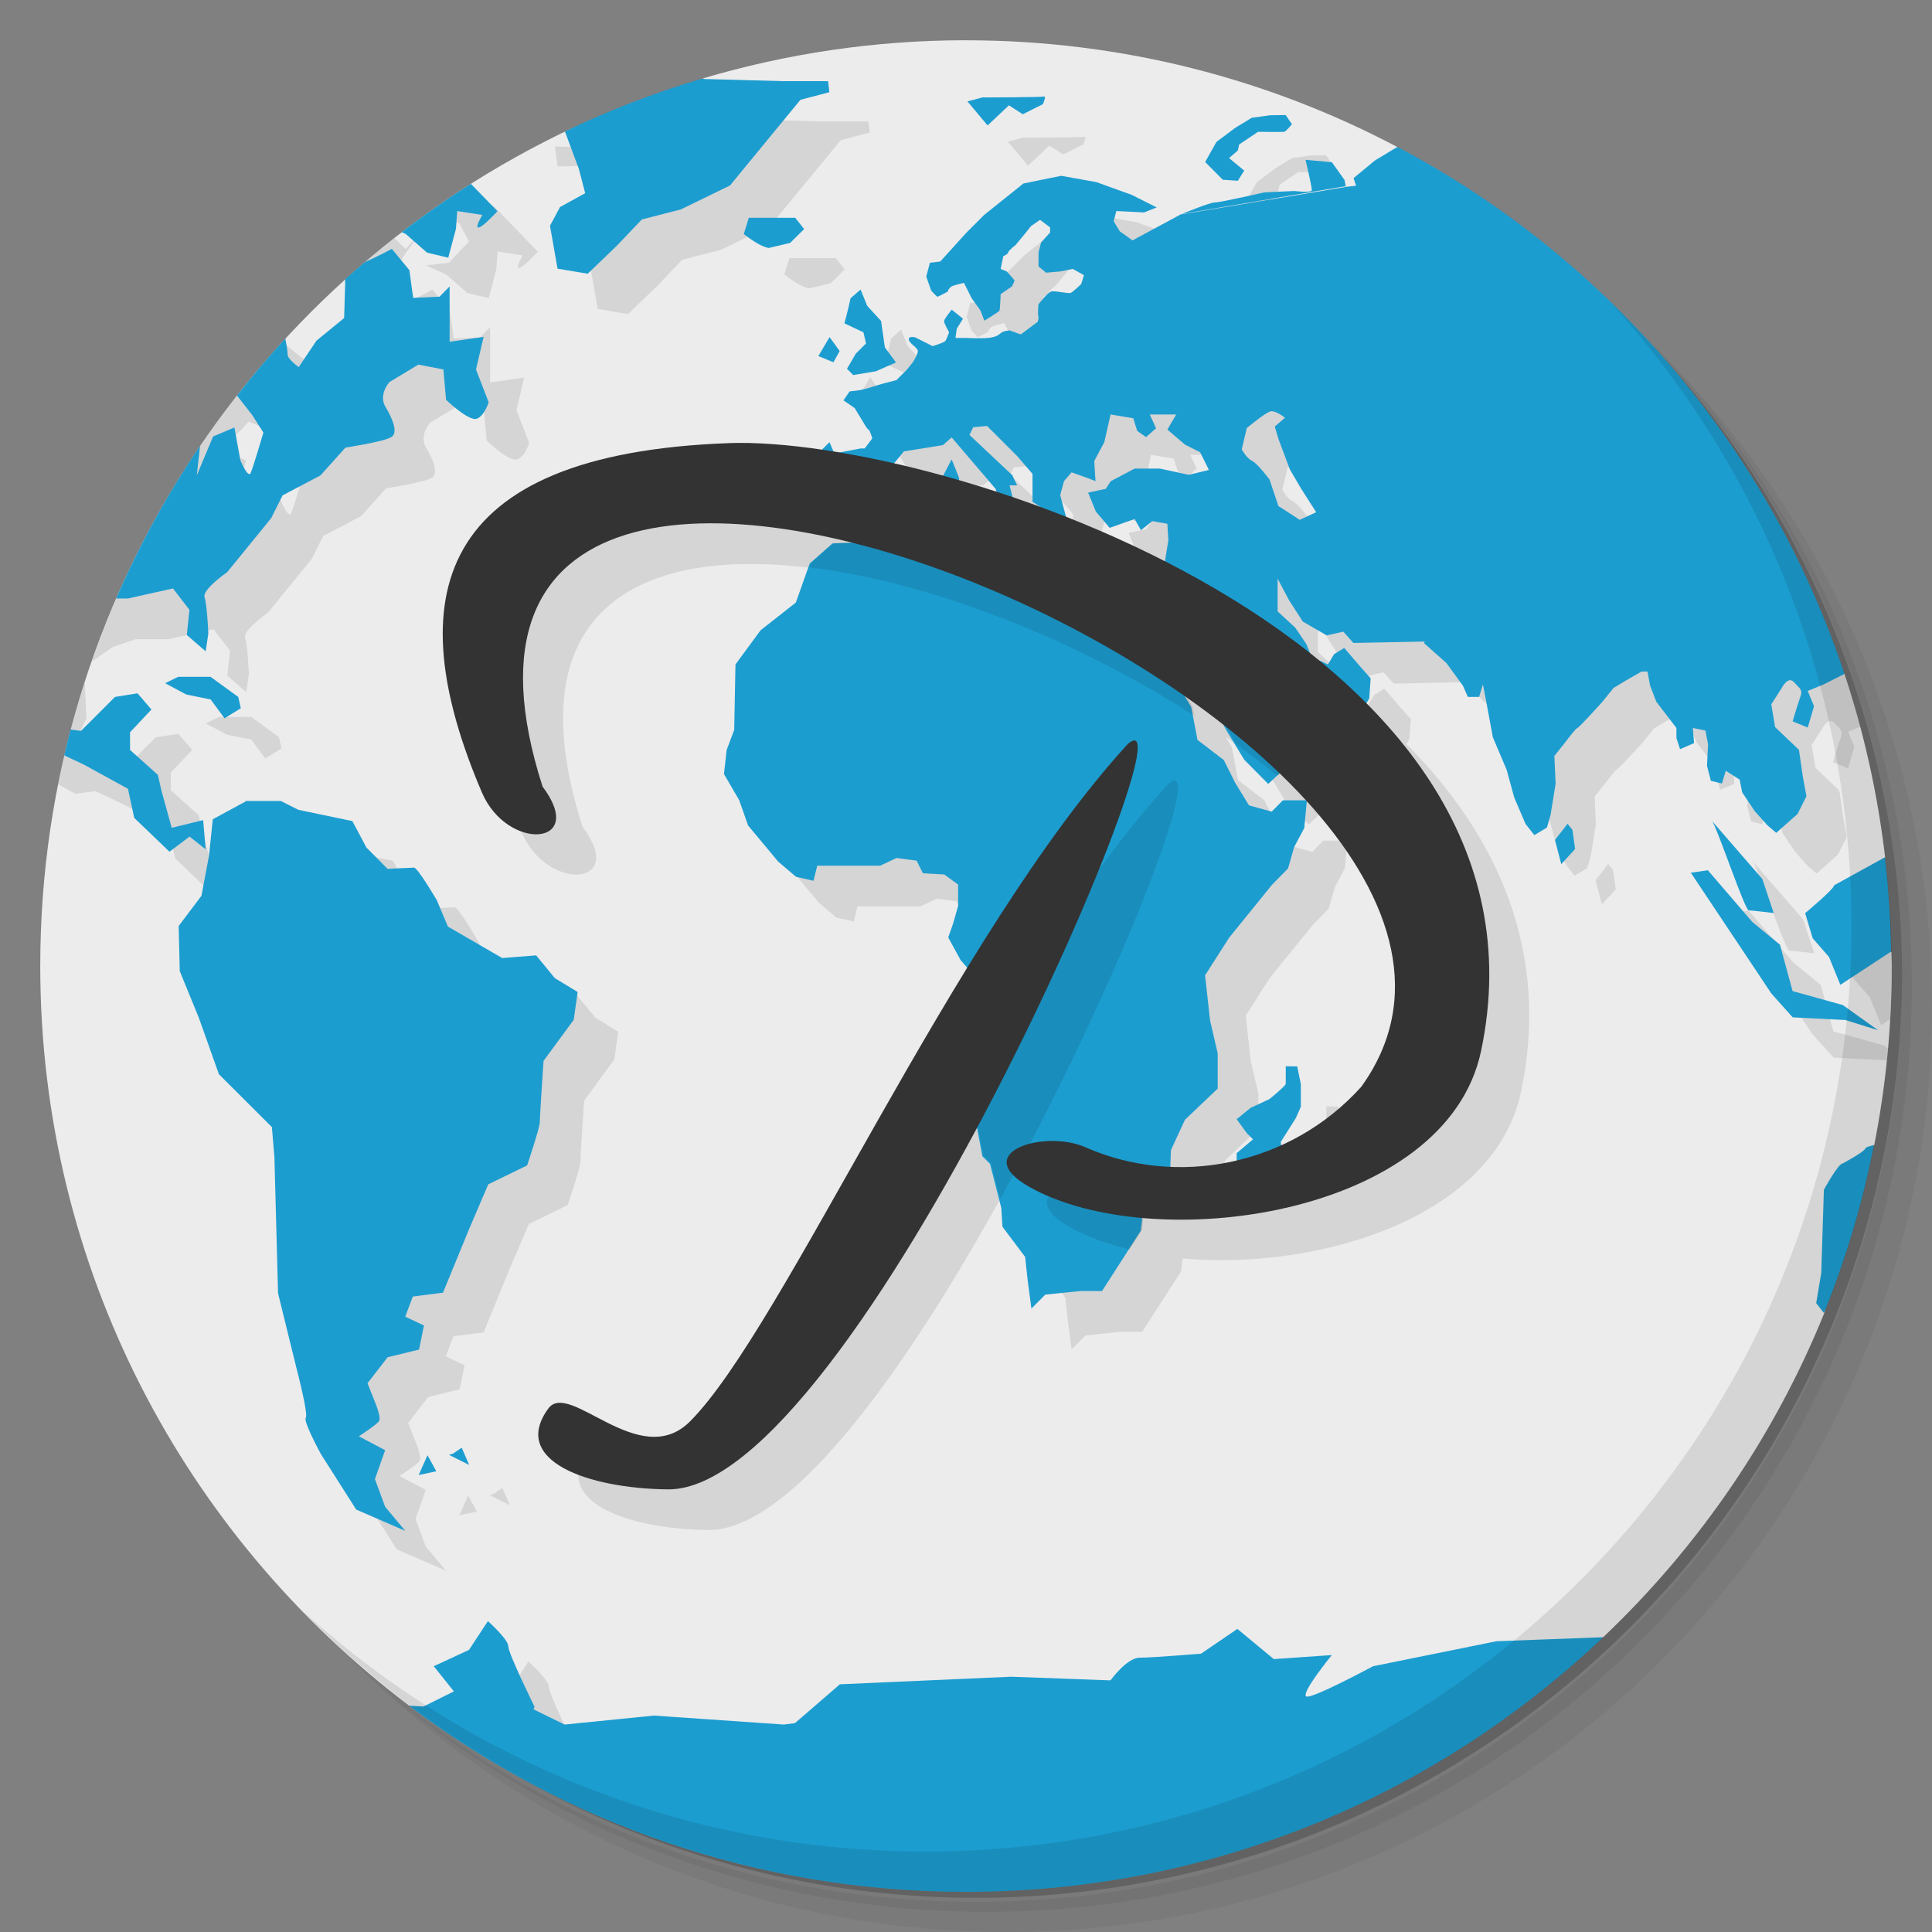<?xml version="1.0" encoding="UTF-8" standalone="no"?>
<svg
   xmlns:dc="http://purl.org/dc/elements/1.1/"
   xmlns:cc="http://creativecommons.org/ns#"
   xmlns:rdf="http://www.w3.org/1999/02/22-rdf-syntax-ns#"
   xmlns:svg="http://www.w3.org/2000/svg"
   xmlns="http://www.w3.org/2000/svg"
   xmlns:sodipodi="http://sodipodi.sourceforge.net/DTD/sodipodi-0.dtd"
   xmlns:inkscape="http://www.inkscape.org/namespaces/inkscape"
   viewBox="0 0 48 48"
   version="1.1"
   id="svg45"
   sodipodi:docname="parley.svg"
   inkscape:version="0.92.1 r">
  <rect x="0" y="0" width="48" height="48" fill="#808080" stroke="none"/>
  <sodipodi:namedview
     pagecolor="#ffffff"
     bordercolor="#666666"
     borderopacity="1"
     objecttolerance="10"
     gridtolerance="10"
     guidetolerance="10"
     inkscape:pageopacity="0"
     inkscape:pageshadow="2"
     inkscape:window-width="787"
     inkscape:window-height="480"
     id="namedview47"
     showgrid="false"
     inkscape:zoom="4.9166667"
     inkscape:cx="24"
     inkscape:cy="24"
     inkscape:window-x="59"
     inkscape:window-y="27"
     inkscape:window-maximized="0"
     inkscape:current-layer="svg45" />
  <defs
     id="defs7">
    <linearGradient
       id="linearGradient3764"
       y1="47"
       x2="0"
       y2="1"
       gradientUnits="userSpaceOnUse">
      <stop
         style="stop-color:#46baea;stop-opacity:1"
         id="stop2" />
      <stop
         offset="1"
         style="stop-color:#58c2ec;stop-opacity:1"
         id="stop4" />
    </linearGradient>
  </defs>
  <g
     id="g15">
    <path
       d="m 36.31 5 c 5.859 4.062 9.688 10.831 9.688 18.5 c 0 12.426 -10.07 22.5 -22.5 22.5 c -7.669 0 -14.438 -3.828 -18.5 -9.688 c 1.037 1.822 2.306 3.499 3.781 4.969 c 4.085 3.712 9.514 5.969 15.469 5.969 c 12.703 0 23 -10.298 23 -23 c 0 -5.954 -2.256 -11.384 -5.969 -15.469 c -1.469 -1.475 -3.147 -2.744 -4.969 -3.781 z m 4.969 3.781 c 3.854 4.113 6.219 9.637 6.219 15.719 c 0 12.703 -10.297 23 -23 23 c -6.081 0 -11.606 -2.364 -15.719 -6.219 c 4.16 4.144 9.883 6.719 16.219 6.719 c 12.703 0 23 -10.298 23 -23 c 0 -6.335 -2.575 -12.06 -6.719 -16.219 z"
       style="opacity:0.05"
       id="path9" />
    <path
       d="m 41.28 8.781 c 3.712 4.085 5.969 9.514 5.969 15.469 c 0 12.703 -10.297 23 -23 23 c -5.954 0 -11.384 -2.256 -15.469 -5.969 c 4.113 3.854 9.637 6.219 15.719 6.219 c 12.703 0 23 -10.298 23 -23 c 0 -6.081 -2.364 -11.606 -6.219 -15.719 z"
       style="opacity:0.1"
       id="path11" />
    <path
       d="m 31.25 2.375 c 8.615 3.154 14.75 11.417 14.75 21.13 c 0 12.426 -10.07 22.5 -22.5 22.5 c -9.708 0 -17.971 -6.135 -21.12 -14.75 a 23 23 0 0 0 44.875 -7 a 23 23 0 0 0 -16 -21.875 z"
       style="opacity:0.2"
       id="path13" />
  </g>
  <g
     id="g23">
    <path
       d="m 24 1 c -2.27 0 -4.462 0.334 -6.533 0.947 c 1.534 1.053 -1.25 2.02 -3.205 1.215 c -7.833 3.667 -13.262 11.617 -13.262 20.838 c 0 7.505 3.595 14.169 9.156 18.367 c 5.844 2.633 21.844 2.633 29.684 -1.699 c 2.366 -2.249 4.253 -4.995 5.494 -8.07 c 0 -0.001 0 -0.001 0 -0.002 c 0.234 -1.595 0.667 -3.594 1.23 -4.15 l 0.002 0 c 0.282 -1.438 0.434 -2.923 0.434 -4.443 c 0 -0.118 -0.006 -0.234 -0.008 -0.352 c -0.001 0 -0.001 0 -0.002 0 c -0.992 -0.649 -0.556 -1.182 -0.154 -2.348 c -0.185 -1.577 -0.527 -3.105 -1.014 -4.568 c -1.826 -0.738 -7.823 -7.734 -11.1 -13.08 c -3.203 -1.692 -6.85 -2.654 -10.725 -2.654 z"
       style="fill:#ececec;fill-opacity:1"
       id="path17" />
    <path
       d="m 16.973 2.918 -0.84 0.25 -0.969 0.066 -0.598 0.434 -0.777 -0.031 0.063 0.5 1.125 -0.031 0.406 1.094 0.156 0.602 -0.625 0.344 -0.25 0.465 0.188 1.066 0.75 0.125 0.719 -0.691 0.625 -0.656 0.969 -0.25 1.223 -0.594 0.719 -0.875 1.031 -1.254 0.719 -0.189 -0.031 -0.275 -1.125 0 -3.469 -0.094 -0.006 -0.002 z m 9.973 0.48 c -0.055 0.02 -1.531 0.023 -1.531 0.023 l -0.375 0.098 0.5 0.598 0.531 -0.5 0.344 0.221 0.5 -0.25 c 0 0 0.09 -0.212 0.031 -0.189 z m 6 0.461 -0.379 0.004 -0.465 0.064 -0.41 0.25 -0.465 0.348 -0.281 0.5 0.438 0.441 0.375 0.023 0.156 -0.254 -0.375 -0.309 0.219 -0.191 0.031 -0.145 0.469 -0.316 c 0 0 0.609 0.008 0.652 0 0.047 -0.012 0.191 -0.188 0.191 -0.188 z m 3.123 0.563 -0.285 0.189 -0.621 0.375 -0.529 0.439 0.063 0.188 -0.281 0.031 0 0.004 -4.066 0.678 0.004 -0.006 -0.014 0.006 -0.01 0.002 -0.016 0.012 -1.172 0.631 -0.316 -0.225 -0.15 -0.25 0.064 -0.254 0.691 0.035 0.313 -0.125 -0.625 -0.313 -0.875 -0.316 -0.875 -0.156 -0.938 0.191 -0.975 0.781 -0.438 0.438 -0.652 0.719 -0.258 0.031 -0.09 0.344 0.121 0.346 c 0 0 0.137 0.154 0.156 0.154 0.02 0 0.254 -0.125 0.254 -0.125 0 0 0.021 -0.115 0.154 -0.154 0.129 -0.039 0.25 -0.064 0.25 -0.064 l 0.189 0.375 0.223 0.314 0.096 0.25 c 0 0 0.363 -0.223 0.375 -0.25 0.016 -0.031 0.029 -0.41 0.029 -0.41 l 0.277 -0.189 c 0 0 0.072 -0.129 0.064 -0.152 -0.008 -0.02 -0.189 -0.223 -0.189 -0.223 l -0.152 -0.063 0.066 -0.316 c 0 0 0.121 -0.051 0.121 -0.094 0 -0.039 0.188 -0.187 0.188 -0.188 l 0.229 -0.277 0.15 -0.188 0.225 -0.156 0.25 0.188 0 0.125 -0.225 0.25 -0.063 0.25 0 0.344 0.188 0.156 0.35 -0.031 0.313 -0.063 0.277 0.156 -0.066 0.219 c 0 0 -0.195 0.188 -0.258 0.219 -0.055 0.031 -0.406 -0.063 -0.492 -0.031 -0.094 0.031 -0.313 0.316 -0.313 0.316 0 0 -0.027 0.248 0 0.313 0.008 0.022 -0.008 0.069 -0.02 0.123 l -0.035 0.025 -0.375 0.281 -0.031 0 -0.254 -0.094 c 0 0 -0.152 0.008 -0.219 0.066 -0.063 0.051 -0.119 0.102 -0.313 0.121 -0.191 0.02 -0.563 0 -0.594 0 l -0.223 0 0.031 -0.227 0.156 -0.25 -0.281 -0.227 c 0 0 -0.185 0.23 -0.188 0.281 -0.008 0.055 0.125 0.281 0.125 0.281 0 0 -0.067 0.18 -0.098 0.219 -0.031 0.039 -0.313 0.125 -0.313 0.125 l -0.438 -0.219 c 0 0 -0.176 -0.04 -0.152 0.063 0.023 0.102 0.223 0.195 0.223 0.281 0 0.082 -0.125 0.277 -0.125 0.277 l -0.152 0.188 -0.254 0.254 -0.344 0.09 c 0 0 -0.246 0.074 -0.316 0.098 -0.063 0.023 -0.25 0.063 -0.25 0.063 l -0.254 0.031 -0.152 0.223 0.277 0.191 0.188 0.309 c 0 0 0.125 0.227 0.156 0.227 0.031 0 0.094 0.219 0.094 0.219 l -0.188 0.25 -0.098 0 -0.545 0.104 c -0.043 -0.007 -0.089 -0.017 -0.131 -0.023 l -0.104 -0.236 -0.188 0.189 c -0.896 -0.132 -1.695 -0.19 -2.336 -0.166 -7.306 0.27 -8.188 3.833 -6.117 8.68 0.628 1.47 2.631 1.344 1.508 -0.146 -1.98 -6.167 2.398 -7.37 7.676 -6.05 l -0.469 0.02 -0.566 0.5 -0.344 0.969 -0.875 0.687 -0.625 0.85 -0.031 1.625 -0.188 0.5 -0.066 0.598 0.379 0.652 0.221 0.625 0.75 0.9 0.439 0.375 0.436 0.1 0.094 -0.375 1.563 0 0.406 -0.191 0.5 0.066 0.156 0.313 0.531 0.031 0.344 0.25 0 0.531 -0.125 0.438 -0.121 0.346 0.309 0.564 0.168 0.193 c -2.806 4.577 -5.308 9.676 -6.896 11.264 -1.252 1.251 -2.995 -1.035 -3.52 -0.322 -0.956 1.301 0.99 1.989 2.957 2.01 2.184 0.04 5.247 -4.431 7.693 -8.998 l 0.137 0.725 0.189 0.188 0.281 1.094 0.027 0.469 0.564 0.75 0.064 0.594 0.092 0.689 0.344 -0.346 0.875 -0.09 0.535 0 0.965 -1.5 0.035 -0.32 c 3.401 0.299 7.749 -1.019 8.41 -4.139 0.737 -3.479 -0.58 -6.36 -2.844 -8.641 l 0.072 -0.123 0.035 -0.5 -0.281 -0.316 -0.375 -0.438 -0.254 0.156 -0.152 0.254 -0.301 -0.141 c -0.042 -0.034 -0.085 -0.068 -0.127 -0.102 l -0.105 -0.262 -0.277 -0.41 -0.439 -0.406 0 -0.813 0.281 0.531 0.344 0.535 0.598 0.344 0.41 -0.094 0.25 0.281 1.777 -0.035 -0.027 0.035 0.563 0.5 0.41 0.563 0.121 0.277 0.281 0 0.094 -0.309 0.09 0.465 0.156 0.844 0.344 0.813 0.188 0.688 0.281 0.656 0.219 0.277 0.313 -0.188 0.09 -0.314 0.125 -0.775 -0.031 -0.689 0.25 -0.313 c 0 0 0.267 -0.359 0.314 -0.375 0.051 -0.012 0.625 -0.652 0.625 -0.652 l 0.281 -0.348 0.313 -0.189 0.383 -0.219 0.148 0 0.063 0.344 0.156 0.406 0.5 0.652 0 0.25 0.09 0.275 0.35 -0.15 -0.031 -0.375 0.313 0.063 0.066 0.344 -0.027 0.531 0.096 0.375 0.275 0.066 0.096 -0.316 0.344 0.219 0.063 0.316 0.314 0.469 0.313 0.35 0.221 0.188 0.529 -0.469 0.221 -0.441 -0.092 -0.5 -0.094 -0.65 -0.594 -0.566 -0.094 -0.566 0.254 -0.395 c 0 0 0.156 -0.32 0.309 -0.156 0.152 0.168 0.227 0.188 0.156 0.375 -0.066 0.184 -0.189 0.6 -0.189 0.6 l 0.375 0.154 0.156 -0.529 -0.156 -0.381 0.305 -0.123 c -1.532 -5.735 -5.223 -10.585 -10.15 -13.629 m -24.875 0.473 c -0.172 0.116 -0.341 0.237 -0.51 0.357 l 0.15 0.34 0.566 -0.066 0.25 0.469 -0.5 0.531 -0.566 0.064 0.5 0.223 0.531 0.465 0.527 0.125 0.189 -0.719 0.031 -0.439 0.625 0.096 c 0 0 -0.191 0.312 -0.098 0.313 0.102 0 0.473 -0.406 0.473 -0.406 l -1.064 -1.098 c 0 0 -0.439 -0.344 -0.564 -0.25 -0.133 0.09 -0.473 0.064 -0.473 0.064 z m 22.248 0.076 c 0 0 0.156 0.664 0.156 0.75 0 0.082 -0.434 0.023 -0.434 0.023 l -0.75 0.035 c 0 0 -1.086 0.25 -1.223 0.25 -0.129 0 -0.762 0.262 -0.809 0.281 l -0.021 0.002 -0.002 0.002 -0.004 0 -0.002 0.002 0 0.002 4.088 -0.691 -0.031 -0.156 -0.313 -0.439 z m -22.922 0.713 -0.439 0.5 l -0.281 -0.27 c -0.419 0.329 -0.83 0.668 -1.225 1.025 c 0.362 0.099 0.801 0.274 0.881 0.217 0.129 -0.094 0.625 -0.875 0.625 -0.875 z m 9.09 0.725 -0.125 0.406 c 0.449 0.348 0.625 0.344 0.625 0.344 l 0.527 -0.125 0.348 -0.344 -0.223 -0.281 z m -8.869 0.779 c 0 0 -0.43 0.25 -0.844 0.406 -0.414 0.156 -0.316 0.469 -0.316 0.469 l -0.025 0.844 -0.689 0.563 -0.438 0.654 c 0 0 -0.277 -0.188 -0.277 -0.313 0 -0.125 -0.064 -0.469 -0.064 -0.469 l -0.721 -0.564 c 0 0 -0.18 -0.14 -0.35 -0.285 c -2.077 2.274 -3.699 4.968 -4.734 7.938 l 0.523 -0.363 0.563 -0.191 0.814 0 1.121 -0.25 0.41 0.531 -0.066 0.625 0.469 0.406 0.066 -0.441 c 0 0 -0.031 -0.719 -0.094 -0.902 -0.063 -0.191 0.563 -0.625 0.563 -0.625 l 0.5 -0.613 0.594 -0.729 0.281 -0.564 0.941 -0.496 0.621 -0.689 c 0 0 0.938 -0.147 1.125 -0.256 0.191 -0.09 0.066 -0.434 -0.125 -0.75 -0.191 -0.313 0.094 -0.625 0.094 -0.625 l 0.719 -0.434 0.621 0.121 0.066 0.754 c 0 0 0.584 0.563 0.775 0.465 0.191 -0.09 0.281 -0.406 0.281 -0.406 l -0.314 -0.813 0.189 -0.809 -0.844 0.121 0 -1.375 -0.25 0.254 -0.656 0.031 -0.094 -0.688 z m 11.646 1 -0.25 0.219 c -0.063 0.305 -0.152 0.621 -0.152 0.621 l 0.473 0.225 0.064 0.275 -0.254 0.254 -0.219 0.375 0.154 0.156 0.564 -0.094 0.5 -0.219 -0.277 -0.375 -0.094 -0.656 -0.344 -0.375 z m -0.77 1.182 -0.279 0.473 0.375 0.152 0.154 -0.277 z m -15.443 1.096 0.004 0.006 0.654 0.273 0.439 0.566 0.277 0.434 c 0 0 -0.247 0.844 -0.314 1 -0.066 0.156 -0.258 -0.313 -0.258 -0.313 l -0.148 -0.813 -0.529 0.223 -0.406 0.965 0.09 -0.809 l 0.125 -0.566 -0.656 -0.25 0.566 -0.531 z m 26.383 0.754 c 0.133 -0.043 0.375 0.156 0.375 0.156 l -0.254 0.219 0.094 0.313 0.281 0.75 0.275 0.471 0.379 0.594 -0.408 0.189 -0.531 -0.344 -0.219 -0.656 c 0 0 -0.301 -0.406 -0.441 -0.469 -0.133 -0.066 -0.25 -0.281 -0.25 -0.281 l 0.125 -0.529 c 0 0 0.43 -0.359 0.566 -0.406 z m -3.959 0.076 0.563 0.094 0.1 0.313 0.219 0.156 0.25 -0.219 -0.156 -0.344 0.656 0 -0.219 0.375 0.438 0.375 0.375 0.188 0.219 0.441 -0.5 0.121 -0.719 -0.156 -0.625 0 -0.594 0.313 -0.125 0.191 -0.439 0.094 0.191 0.469 0.344 0.406 0.621 -0.219 0.156 0.277 0.281 -0.227 0.375 0.066 0.025 0.41 -0.086 0.531 c -0.807 -0.412 -1.628 -0.782 -2.453 -1.107 l -0.148 -0.547 0.094 -0.348 0.189 -0.219 0.438 0.156 0.156 0.063 -0.031 -0.5 0.25 -0.469 z m -3.068 0.281 0.002 0 0.748 0.75 0.379 0.441 0 0.691 0.189 0.125 0.023 0.025 c -0.236 -0.087 -0.473 -0.184 -0.707 -0.264 l -0.074 -0.293 0.188 0 -0.121 -0.254 -1.063 -1 0.094 -0.191 z m -0.879 0.285 1.094 1.281 0.021 0.078 c -0.314 -0.102 -0.626 -0.202 -0.934 -0.291 l 0.006 -0.055 -0.188 -0.469 -0.213 0.408 c -0.418 -0.115 -0.824 -0.214 -1.223 -0.305 l 0.248 -0.301 0.969 -0.156 z m -22.547 5.09 c -0.265 0.824 -0.487 1.668 -0.658 2.529 l 0.426 0.236 0.5 -0.066 0.727 0.344 1.094 0.6 0.156 0.723 0.875 0.84 0.5 -0.375 0.398 0.316 -0.063 -0.725 -0.781 0.191 -0.25 -0.906 -0.094 -0.41 -0.691 -0.619 0 -0.439 0.531 -0.564 -0.344 -0.4 -0.563 0.09 -0.844 0.844 -0.689 -0.09 c 0 0 -0.313 -0.531 -0.375 -0.656 -0.063 -0.125 0.189 -0.562 0.189 -0.563 z m 3.322 0.857 0.002 0.004 -0.314 0.156 0.527 0.281 0.602 0.121 0.348 0.469 0.402 -0.25 -0.063 -0.281 -0.689 -0.5 -0.813 0 z m 25.03 0.502 c 0.33 0.231 0.647 0.469 0.955 0.711 l 0.07 0.129 0.441 0.727 0.594 0.598 0.279 -0.262 c 0.228 0.22 0.439 0.443 0.645 0.668 l -0.561 0 -0.277 0.279 -0.563 -0.154 -0.346 -0.564 -0.279 -0.563 -0.654 -0.5 -0.156 -0.816 z m -23.346 2.574 0 0.012 -0.002 0.002 -0.813 0.441 -0.094 0.9 -0.188 1 -0.566 0.75 0.027 1.121 0.473 1.156 0.5 1.406 1.316 1.313 0.063 0.75 0.09 3.379 0.469 1.906 c 0 0 0.289 1.102 0.219 1.191 -0.066 0.086 0.379 0.902 0.379 0.902 l 0.875 1.375 1.219 0.529 -0.5 -0.598 -0.254 -0.689 0.254 -0.719 -0.652 -0.344 c 0 0 0.438 -0.285 0.5 -0.375 0.066 -0.09 -0.098 -0.469 -0.098 -0.469 l -0.188 -0.475 0.5 -0.646 0.781 -0.191 0.121 -0.598 -0.465 -0.219 0.188 -0.5 0.75 -0.096 0.656 -1.598 0.469 -1.096 0.965 -0.469 c 0 0 0.314 -0.928 0.314 -1.064 0 -0.129 0.094 -1.531 0.094 -1.531 l 0.75 -1.021 0.098 -0.691 -0.564 -0.344 -0.467 -0.566 -0.844 0.066 -1.348 -0.781 -0.277 -0.656 c 0 0 -0.471 -0.809 -0.564 -0.809 -0.09 0 -0.656 0.031 -0.656 0.031 l -0.527 -0.531 -0.348 -0.656 -1.344 -0.281 -0.436 -0.219 z m 26.365 0.033 c 2.091 2.301 2.957 4.843 1.344 7.078 -0.57 0.632 -1.252 1.099 -1.982 1.432 l -0.01 -0.061 0.375 -0.594 0.125 -0.281 0 -0.563 -0.09 -0.441 -0.285 -0.004 0 0.441 c -0.02 0.063 -0.402 0.375 -0.402 0.375 l -0.473 0.219 -0.344 0.281 0.25 0.344 0.156 0.156 -0.406 0.344 0 0.168 c -0.543 0.129 -1.094 0.177 -1.646 0.154 l 0.014 -0.396 0.348 -0.754 0.814 -0.773 0 -0.875 -0.189 -0.814 -0.125 -1.125 0.6 -0.938 1.064 -1.314 0.398 -0.406 0.15 -0.529 0.25 -0.471 z m 10.07 0.477 c 0.113 0.129 0.816 2.219 0.91 2.219 0.086 0 0.621 0.066 0.621 0.066 l -0.281 -0.844 z m -3.59 0.066 -0.313 0.402 0.156 0.602 0.344 -0.375 -0.066 -0.477 z m 3.504 1.154 -0.438 0.063 2 3 0.531 0.594 1.309 0.066 0.018 0.006 c 0.01 -0.1 0.015 -0.202 0.023 -0.303 l -0.104 -0.074 -1.25 -0.348 -0.313 -1.152 -0.688 -0.566 -1.098 -1.273 0.008 -0.002 z m 3.508 0.164 -0.387 0.213 c 0 0.094 -0.719 0.691 -0.719 0.691 l 0.188 0.625 0.406 0.465 0.281 0.691 0.223 -0.146 c 0.025 -0.437 0.039 -0.877 0.039 -1.32 0 -0.409 -0.01 -0.815 -0.031 -1.219 m -34.488 14.18 0.002 0.004 0.004 -0.004 z m 0.002 0.004 -0.215 0.148 -0.1 0.031 0.5 0.25 z m -0.854 0.18 0.004 0.008 0.004 -0.008 z m 0.004 0.008 -0.219 0.492 0.438 -0.094 z m 1.504 4.117 -0.473 0.719 -0.875 0.406 2.5 1.01 c 0 0 -0.652 -1.32 -0.652 -1.5 0 -0.176 -0.5 -0.621 -0.5 -0.621 l -0.002 0 z"
       style="fill:#000;fill-opacity:0.098"
       id="path19" />
    <path
       d="m 17.422 1.959 c -1.171 0.349 -2.303 0.785 -3.387 1.307 l 0.348 0.934 l 0.156 0.6 l -0.625 0.344 l -0.25 0.465 l 0.188 1.066 l 0.75 0.125 l 0.719 -0.691 l 0.625 -0.656 l 0.969 -0.25 l 1.221 -0.594 l 0.719 -0.875 l 1.031 -1.254 l 0.719 -0.189 l -0.031 -0.275 l -1.125 0 l -2.025 -0.055 z m 8.52 0.439 c -0.055 0.02 -1.531 0.023 -1.531 0.023 l -0.375 0.098 l 0.5 0.598 l 0.531 -0.5 l 0.344 0.221 l 0.5 -0.25 c 0 0 0.09 -0.212 0.031 -0.189 z m 6 0.461 l -0.379 0.004 l -0.465 0.064 l -0.41 0.25 l -0.465 0.348 l -0.281 0.5 l 0.438 0.441 l 0.375 0.025 l 0.156 -0.254 l -0.375 -0.309 l 0.219 -0.191 l 0.031 -0.146 l 0.469 -0.316 c 0 0 0.609 0.008 0.652 0 c 0.047 -0.012 0.191 -0.188 0.191 -0.188 l -0.156 -0.229 z m 2.775 0.791 l -0.559 0.338 l -0.529 0.438 l 0.063 0.188 l -0.281 0.031 l 0 0.004 l -4.068 0.678 l 0.004 -0.006 l -0.014 0.006 l -0.008 0.002 l -0.016 0.012 l -1.172 0.631 l -0.316 -0.225 l -0.152 -0.25 l 0.066 -0.254 l 0.691 0.035 l 0.313 -0.125 l -0.625 -0.313 l -0.875 -0.316 l -0.875 -0.156 l -0.938 0.191 l -0.975 0.781 l -0.438 0.438 l -0.652 0.719 l -0.258 0.031 l -0.09 0.344 l 0.121 0.346 c 0 0 0.137 0.154 0.156 0.154 c 0.02 0 0.254 -0.125 0.254 -0.125 c 0 0 0.023 -0.115 0.156 -0.154 c 0.129 -0.039 0.25 -0.064 0.25 -0.064 l 0.188 0.375 l 0.223 0.314 l 0.096 0.25 c 0 0 0.363 -0.223 0.375 -0.25 c 0.016 -0.031 0.029 -0.41 0.029 -0.41 l 0.277 -0.189 c 0 0 0.074 -0.131 0.066 -0.154 c -0.008 -0.02 -0.191 -0.221 -0.191 -0.221 l -0.152 -0.063 l 0.066 -0.316 c 0 0 0.121 -0.051 0.121 -0.094 c 0 -0.039 0.188 -0.187 0.188 -0.188 l 0.229 -0.277 l 0.15 -0.188 l 0.225 -0.156 l 0.25 0.188 l 0 0.125 l -0.225 0.25 l -0.063 0.25 l 0 0.344 l 0.188 0.156 l 0.35 -0.031 l 0.313 -0.063 l 0.277 0.156 l -0.066 0.219 c 0 0 -0.195 0.188 -0.258 0.219 c -0.055 0.031 -0.406 -0.063 -0.492 -0.031 c -0.094 0.031 -0.313 0.316 -0.313 0.316 c 0 0 -0.027 0.25 0 0.313 c 0.008 0.022 -0.008 0.069 -0.02 0.123 l -0.035 0.025 l -0.375 0.281 l -0.031 0 l -0.254 -0.094 c 0 0 -0.152 0.008 -0.219 0.066 c -0.063 0.051 -0.12 0.102 -0.313 0.121 c -0.191 0.02 -0.563 0 -0.594 0 l -0.221 0 l 0.031 -0.227 l 0.156 -0.25 l -0.281 -0.225 c 0 0 -0.186 0.23 -0.189 0.281 c -0.008 0.055 0.125 0.281 0.125 0.281 c 0 0 -0.065 0.18 -0.096 0.219 c -0.031 0.039 -0.314 0.125 -0.314 0.125 l -0.436 -0.219 c 0 0 -0.178 -0.04 -0.154 0.063 c 0.023 0.102 0.223 0.195 0.223 0.281 c 0 0.082 -0.125 0.277 -0.125 0.277 l -0.152 0.188 l -0.254 0.254 l -0.344 0.09 c 0 0 -0.246 0.072 -0.316 0.096 c -0.063 0.023 -0.25 0.064 -0.25 0.064 l -0.254 0.031 l -0.152 0.223 l 0.277 0.191 l 0.188 0.309 c 0 0 0.125 0.225 0.156 0.225 c 0.031 0 0.094 0.219 0.094 0.219 l -0.188 0.25 l -0.098 0 l -0.656 0.125 l -0.121 -0.281 l -0.438 0.438 l -0.189 0.719 l 0 0.598 l 0.75 0.406 l 0.6 -0.219 l 0.594 -1.066 l 0.531 -0.646 l 0.969 -0.156 l 0.219 -0.191 l 1.094 1.281 l 0.125 0.441 l 0.316 -0.156 l -0.098 -0.375 l 0.189 0 l -0.121 -0.254 l -1.064 -1 l 0.094 -0.191 l 0.344 -0.031 l 0.75 0.75 l 0.379 0.441 l 0 0.691 l 0.188 0.125 l 0.375 0.375 l 0.277 -0.1 l -0.152 -0.563 l 0.094 -0.348 l 0.189 -0.219 l 0.438 0.156 l 0.156 0.063 l -0.031 -0.5 l 0.25 -0.469 l 0.156 -0.688 l 0.563 0.094 l 0.098 0.313 l 0.219 0.156 l 0.25 -0.219 l -0.156 -0.344 l 0.656 0 l -0.219 0.375 l 0.438 0.375 l 0.375 0.188 l 0.219 0.441 l -0.5 0.121 l -0.719 -0.156 l -0.625 0 l -0.594 0.313 l -0.125 0.191 l -0.438 0.094 l 0.191 0.469 l 0.344 0.406 l 0.621 -0.219 l 0.156 0.277 l 0.281 -0.225 l 0.375 0.066 l 0.025 0.41 l -0.125 0.773 l -0.344 -0.027 l -0.406 -0.066 l -0.188 0.465 l -1.375 -0.25 l -0.25 -0.313 l -0.313 0.277 l -0.344 0.473 l -0.875 -0.5 l -0.875 -0.527 l 0 -0.941 l -0.566 0.031 l -0.031 0.314 l -1.375 -0.064 l -0.434 0.402 l -0.844 0.031 l -0.566 0.5 l -0.344 0.969 l -0.875 0.688 l -0.625 0.85 l -0.031 1.625 l -0.188 0.5 l -0.066 0.598 l 0.379 0.652 l 0.219 0.625 l 0.75 0.9 l 0.441 0.375 l 0.434 0.1 l 0.094 -0.375 l 1.563 0 l 0.406 -0.191 l 0.5 0.066 l 0.156 0.313 l 0.531 0.031 l 0.344 0.25 l 0 0.531 l -0.125 0.438 l -0.121 0.344 l 0.309 0.566 l 0.41 0.469 l 0.191 1.188 l 0.031 0.777 l -0.281 0.656 l -0.031 0.625 l 0.219 1.156 l 0.189 0.188 l 0.281 1.094 l 0.029 0.469 l 0.564 0.75 l 0.064 0.594 l 0.092 0.689 l 0.344 -0.346 l 0.875 -0.09 l 0.535 0 l 0.965 -1.5 l 0.064 -0.594 l 0.656 -0.656 l 0.027 -0.75 l 0.348 -0.754 l 0.814 -0.775 l 0 -0.875 l -0.189 -0.814 l -0.125 -1.125 l 0.6 -0.938 l 1.064 -1.313 l 0.398 -0.406 l 0.152 -0.531 l 0.25 -0.469 l 0.066 -0.691 l -0.598 0 l -0.277 0.281 l -0.564 -0.156 l -0.344 -0.563 l -0.281 -0.563 l -0.654 -0.5 l -0.156 -0.816 l -0.281 -0.473 l -0.309 -0.596 l -0.41 -0.719 l -0.09 -0.469 l 0.434 -0.063 l 0.254 0.531 l 0.5 0.938 l 0.375 0.688 l 0.406 0.75 l 0.441 0.725 l 0.594 0.598 l 0.531 -0.5 l 0.602 -0.156 l 0.438 -0.531 l 0.594 -0.344 l 0.344 -0.594 l 0.035 -0.5 l -0.281 -0.316 l -0.375 -0.438 l -0.254 0.156 l -0.152 0.254 l -0.408 -0.189 l -0.125 -0.313 l -0.277 -0.41 l -0.439 -0.406 l 0 -0.813 l 0.281 0.531 l 0.344 0.535 l 0.596 0.344 l 0.41 -0.094 l 0.25 0.281 l 1.779 -0.035 l -0.029 0.035 l 0.563 0.5 l 0.41 0.563 l 0.121 0.277 l 0.281 0 l 0.094 -0.309 l 0.09 0.465 l 0.156 0.844 l 0.344 0.813 l 0.188 0.688 l 0.281 0.656 l 0.219 0.277 l 0.313 -0.188 l 0.09 -0.314 l 0.125 -0.775 l -0.031 -0.689 l 0.25 -0.314 c 0 0 0.267 -0.359 0.314 -0.375 c 0.051 -0.012 0.625 -0.652 0.625 -0.652 l 0.281 -0.348 l 0.313 -0.189 l 0.383 -0.219 l 0.148 0 l 0.063 0.344 l 0.156 0.406 l 0.5 0.652 l 0 0.25 l 0.09 0.277 l 0.348 -0.152 l -0.031 -0.375 l 0.313 0.063 l 0.066 0.344 l -0.027 0.531 l 0.096 0.375 l 0.275 0.066 l 0.096 -0.316 l 0.344 0.219 l 0.063 0.316 l 0.313 0.469 l 0.313 0.35 l 0.221 0.188 l 0.529 -0.469 l 0.221 -0.441 l -0.092 -0.5 l -0.094 -0.652 l -0.594 -0.566 l -0.094 -0.566 l 0.254 -0.395 c 0 0 0.156 -0.32 0.309 -0.156 c 0.152 0.168 0.227 0.188 0.156 0.375 c -0.066 0.184 -0.188 0.6 -0.188 0.6 l 0.375 0.154 l 0.156 -0.529 l -0.156 -0.381 l 0.379 -0.154 l 0.533 -0.268 c -1.882 -5.66 -5.901 -10.343 -11.1 -13.09 z m -2.281 0.32 c 0 0 0.156 0.664 0.156 0.75 c 0 0.082 -0.434 0.025 -0.434 0.025 l -0.75 0.035 c 0 0 -1.086 0.25 -1.223 0.25 c -0.129 0 -0.762 0.262 -0.809 0.281 l -0.021 0.002 l -0.002 0.002 l -0.004 0 l -0.002 0.002 l 0 0.002 l 4.088 -0.693 l -0.031 -0.156 l -0.313 -0.439 l -0.656 -0.061 z m -20.736 0.596 c -0.592 0.375 -1.165 0.777 -1.719 1.203 l 0.098 0.043 l 0.531 0.465 l 0.527 0.125 l 0.191 -0.719 l 0.031 -0.439 l 0.625 0.096 c 0 0 -0.191 0.313 -0.098 0.313 c 0.102 0 0.473 -0.406 0.473 -0.406 l -0.66 -0.68 z m 6.904 0.844 l -0.125 0.406 c 0.449 0.348 0.625 0.344 0.625 0.344 l 0.527 -0.125 l 0.348 -0.344 l -0.223 -0.281 l -1.152 0 z m -8.869 0.773 c 0 0 -0.32 0.177 -0.666 0.326 c -0.165 0.141 -0.331 0.28 -0.492 0.426 c -0.002 0.057 -0.002 0.123 -0.002 0.123 l -0.025 0.844 l -0.689 0.563 l -0.438 0.654 c 0 0 -0.277 -0.188 -0.277 -0.313 c 0 -0.105 -0.042 -0.315 -0.057 -0.395 c -0.42 0.455 -0.819 0.928 -1.201 1.416 l 0.379 0.486 l 0.277 0.434 c 0 0 -0.247 0.844 -0.314 1 c -0.066 0.156 -0.258 -0.313 -0.258 -0.313 l -0.148 -0.813 l -0.529 0.223 l -0.406 0.965 l 0.082 -0.732 c -0.809 1.189 -1.508 2.458 -2.086 3.793 l 0.291 0 l 1.121 -0.25 l 0.41 0.531 l -0.066 0.625 l 0.469 0.406 l 0.066 -0.441 c 0 0 -0.031 -0.719 -0.094 -0.902 c -0.063 -0.191 0.563 -0.625 0.563 -0.625 l 0.5 -0.613 l 0.594 -0.73 l 0.281 -0.563 l 0.941 -0.496 l 0.621 -0.691 c 0 0 0.938 -0.145 1.125 -0.254 c 0.191 -0.09 0.066 -0.434 -0.125 -0.75 c -0.191 -0.313 0.094 -0.625 0.094 -0.625 l 0.719 -0.434 l 0.621 0.121 l 0.066 0.754 c 0 0 0.586 0.563 0.777 0.465 c 0.191 -0.09 0.281 -0.406 0.281 -0.406 l -0.314 -0.813 l 0.189 -0.809 l -0.844 0.121 l 0 -1.375 l -0.25 0.254 l -0.656 0.031 l -0.094 -0.688 l -0.436 -0.531 z m 11.646 1.01 l -0.25 0.219 c -0.063 0.305 -0.152 0.621 -0.152 0.621 l 0.473 0.223 l 0.064 0.277 l -0.254 0.254 l -0.219 0.375 l 0.154 0.156 l 0.564 -0.094 l 0.5 -0.219 l -0.277 -0.375 l -0.094 -0.656 l -0.344 -0.375 l -0.166 -0.406 z m -0.77 1.182 l -0.279 0.471 l 0.375 0.154 l 0.154 -0.279 l -0.25 -0.346 z m 10.939 1.848 c 0.133 -0.043 0.375 0.156 0.375 0.156 l -0.254 0.219 l 0.094 0.313 l 0.281 0.75 l 0.275 0.471 l 0.379 0.594 l -0.408 0.189 l -0.531 -0.344 l -0.219 -0.656 c 0 0 -0.301 -0.406 -0.441 -0.469 c -0.133 -0.066 -0.25 -0.281 -0.25 -0.281 l 0.125 -0.529 c 0 0 0.43 -0.359 0.566 -0.406 l 0.008 -0.006 z m -7.906 1.189 l -0.375 0.719 l 0.277 0.281 l 0.254 -0.223 l 0.031 -0.309 l -0.188 -0.469 z m -1.254 0.748 l 0 0.189 l 0.156 -0.031 l -0.156 -0.158 z m 2.156 0.471 l -0.189 0.063 l 0.314 0.531 l 0.279 -0.219 l -0.404 -0.375 z m -20.13 4.184 l 0.002 0.004 l -0.314 0.156 l 0.527 0.281 l 0.602 0.121 l 0.346 0.469 l 0.404 -0.25 l -0.064 -0.281 l -0.689 -0.5 l -0.813 0 z m -0.996 0.41 l -0.563 0.09 l -0.844 0.844 l -0.26 -0.033 c -0.056 0.212 -0.106 0.426 -0.156 0.641 l 0.488 0.23 l 1.094 0.6 l 0.156 0.723 l 0.875 0.84 l 0.5 -0.375 l 0.4 0.316 l -0.063 -0.725 l -0.781 0.191 l -0.25 -0.906 l -0.094 -0.41 l -0.691 -0.619 l 0 -0.439 l 0.531 -0.566 l -0.344 -0.4 z m 2.682 2.678 l -0.002 0.01 l -0.813 0.441 l -0.094 0.902 l -0.188 1 l -0.566 0.75 l 0.027 1.121 l 0.473 1.156 l 0.5 1.406 l 1.316 1.313 l 0.063 0.75 l 0.09 3.379 l 0.469 1.906 c 0 0 0.289 1.102 0.219 1.191 c -0.066 0.086 0.379 0.902 0.379 0.902 l 0.875 1.375 l 1.219 0.529 l -0.5 -0.598 l -0.254 -0.688 l 0.254 -0.719 l -0.654 -0.344 c 0 0 0.438 -0.285 0.5 -0.375 c 0.066 -0.09 -0.096 -0.469 -0.096 -0.469 l -0.188 -0.475 l 0.5 -0.646 l 0.781 -0.191 l 0.121 -0.598 l -0.465 -0.219 l 0.188 -0.5 l 0.75 -0.096 l 0.656 -1.598 l 0.469 -1.094 l 0.965 -0.469 c 0 0 0.314 -0.93 0.314 -1.066 c 0 -0.129 0.094 -1.531 0.094 -1.531 l 0.75 -1.021 l 0.098 -0.691 l -0.566 -0.344 l -0.465 -0.566 l -0.844 0.066 l -1.348 -0.781 l -0.277 -0.656 c 0 0 -0.473 -0.809 -0.566 -0.809 c -0.09 0 -0.656 0.031 -0.656 0.031 l -0.527 -0.531 l -0.348 -0.656 l -1.344 -0.281 l -0.434 -0.219 l -0.875 0 z m 36.434 0.496 c 0.113 0.129 0.816 2.219 0.91 2.219 c 0.086 0 0.621 0.066 0.621 0.066 l -0.281 -0.844 l -1.25 -1.441 z m -3.59 0.066 l -0.313 0.404 l 0.156 0.6 l 0.344 -0.375 l -0.066 -0.475 l -0.121 -0.154 z m 7.883 0.834 l -1.262 0.697 c 0 0.094 -0.719 0.691 -0.719 0.691 l 0.188 0.625 l 0.406 0.465 l 0.281 0.691 l 1.26 -0.826 c -0.012 -0.792 -0.064 -1.573 -0.154 -2.344 z m -4.383 0.32 l -0.438 0.063 l 2 3 l 0.531 0.594 l 1.309 0.066 l 0.813 0.254 l -0.875 -0.625 l -1.25 -0.348 l -0.313 -1.152 l -0.688 -0.566 l -1.096 -1.275 l 0.006 -0.01 z m -10.502 4.871 l 0 0.441 c -0.02 0.063 -0.404 0.375 -0.404 0.375 l -0.471 0.219 l -0.344 0.281 l 0.25 0.344 l 0.156 0.156 l -0.406 0.344 l 0 0.566 l 0.156 0.594 l 0.344 0.094 l 0.406 -0.625 l 0.254 -0.406 l -0.066 -0.5 l 0.375 -0.594 l 0.125 -0.281 l 0 -0.563 l -0.09 -0.441 l -0.285 -0.004 z m 14.615 1.957 c -0.119 0.03 -0.206 0.058 -0.213 0.082 c -0.02 0.086 -0.563 0.375 -0.563 0.375 c -0.113 0 -0.469 0.656 -0.469 0.656 l -0.066 2.066 l -0.125 0.75 l 0.193 0.246 c 0.54 -1.334 0.959 -2.731 1.242 -4.176 z m -35.09 7.516 l 0.002 0.004 l 0.004 -0.004 l -0.006 0 z m 0.002 0.004 l -0.215 0.148 l -0.1 0.031 l 0.5 0.25 l -0.186 -0.43 z m -0.854 0.18 l 0.004 0.008 l 0.004 -0.008 l -0.008 0 z m 0.004 0.008 l -0.219 0.492 l 0.438 -0.094 l -0.219 -0.398 z m 1.504 4.117 l -0.473 0.719 l -0.875 0.406 l 0.5 0.625 l -0.754 0.375 l -0.359 -0.018 c 3.85 2.902 8.639 4.623 13.832 4.623 c 6.138 0 11.71 -2.408 15.834 -6.326 l -2.65 0.1 l -3.066 0.621 c 0 0 -1.475 0.793 -1.65 0.754 c -0.184 -0.043 0.625 -1.031 0.625 -1.031 l -1.441 0.1 l -0.906 -0.75 l -0.902 0.615 c 0 0 -1.215 0.1 -1.527 0.1 c -0.316 0 -0.723 0.563 -0.723 0.563 l -2.473 -0.09 l -4.25 0.188 l -1.117 0.965 l -0.277 0.035 l -3.223 -0.223 l -2.223 0.223 l -0.773 -0.379 l 0.027 -0.063 c 0 0 -0.652 -1.32 -0.652 -1.5 c 0 -0.176 -0.5 -0.621 -0.5 -0.621 l -0.002 -0.01 z"
       style="fill:#1c9dd0;fill-opacity:1"
       id="path21" />
  </g>
  <g
     id="g31">
    <g
       id="g29">
      <g
         transform="translate(1,1)"
         id="g27">
        <g
           style="opacity:0.1"
           id="g25">
          <!-- color: #58c2ec -->
        </g>
      </g>
    </g>
  </g>
  <g
     id="g35">
    <g
       id="g33">
      <!-- color: #58c2ec -->
    </g>
  </g>
  <g
     id="g39">
    <path
       d="m 40.03 7.531 c 3.712 4.084 5.969 9.514 5.969 15.469 0 12.703 -10.297 23 -23 23 c -5.954 0 -11.384 -2.256 -15.469 -5.969 4.178 4.291 10.01 6.969 16.469 6.969 c 12.703 0 23 -10.298 23 -23 0 -6.462 -2.677 -12.291 -6.969 -16.469 z"
       style="opacity:0.1"
       id="path37" />
  </g>
  <path
     d="m 23.965 12.775 -0.566 0.031 -0.031 0.313 -1.375 -0.063 -0.434 0.402 -0.844 0.031 -0.566 0.5 -0.039 0.109 c 2.998 0.363 6.584 1.768 9.564 3.687 l -0.043 -0.23 -0.281 -0.475 -0.311 -0.594 -0.408 -0.719 -0.092 -0.469 0.436 -0.063 0.254 0.531 0.5 0.938 0.375 0.688 0.406 0.75 0.221 0.363 c 0.348 0.252 0.683 0.511 1.01 0.775 l 0.336 -0.316 0.605 -0.156 0.434 -0.531 0.594 -0.344 0.223 -0.385 c -1.677 -1.41 -3.698 -2.553 -5.754 -3.426 l -0.178 0.436 -1.375 -0.25 -0.25 -0.316 -0.313 0.281 -0.344 0.469 -0.875 -0.5 -0.875 -0.527 z m 5.191 6.621 c -0.037 0.001 -0.085 0.041 -0.143 0.092 -1.54 1.683 -3.065 4.01 -4.5 6.416 l 0.016 0.371 -0.281 0.656 -0.031 0.625 0.219 1.156 0.188 0.188 0.229 0.887 c 2.799 -5.059 4.933 -10.553 4.305 -10.391 z m -2.053 9.947 c -0.89 0.014 -1.659 0.506 -0.525 1.145 0.423 0.238 0.931 0.419 1.486 0.553 l 0.309 -0.479 0.066 -0.594 0.227 -0.227 c -0.236 -0.069 -0.472 -0.142 -0.699 -0.242 -0.257 -0.114 -0.567 -0.161 -0.863 -0.156"
     style="fill:#000;fill-opacity:0.098"
     id="path41" />
  <path
     d="m 18.09 11.01 c -7.306 0.27 -8.189 3.833 -6.117 8.679 0.628 1.47 2.631 1.345 1.507 -0.146 c -4.718 -14.694 26.637 -1.261 20.338 7.461 c -1.778 1.97 -4.59 2.498 -6.85 1.5 -1.028 -0.454 -2.902 0.136 -1.39 0.987 3.069 1.728 10.345 0.739 11.217 -3.372 c 2.17 -10.24 -13.432 -15.304 -18.704 -15.11 m 9.923 7.482 c -4.322 4.722 -8.558 14.512 -10.872 16.825 c -1.252 1.251 -2.994 -1.036 -3.518 -0.323 -0.956 1.301 0.99 1.987 2.957 2.01 4.636 0.085 13.271 -20.15 11.433 -18.512 z"
     style="fill:#333;fill-opacity:1;stroke:none"
     id="path43" />
</svg>
